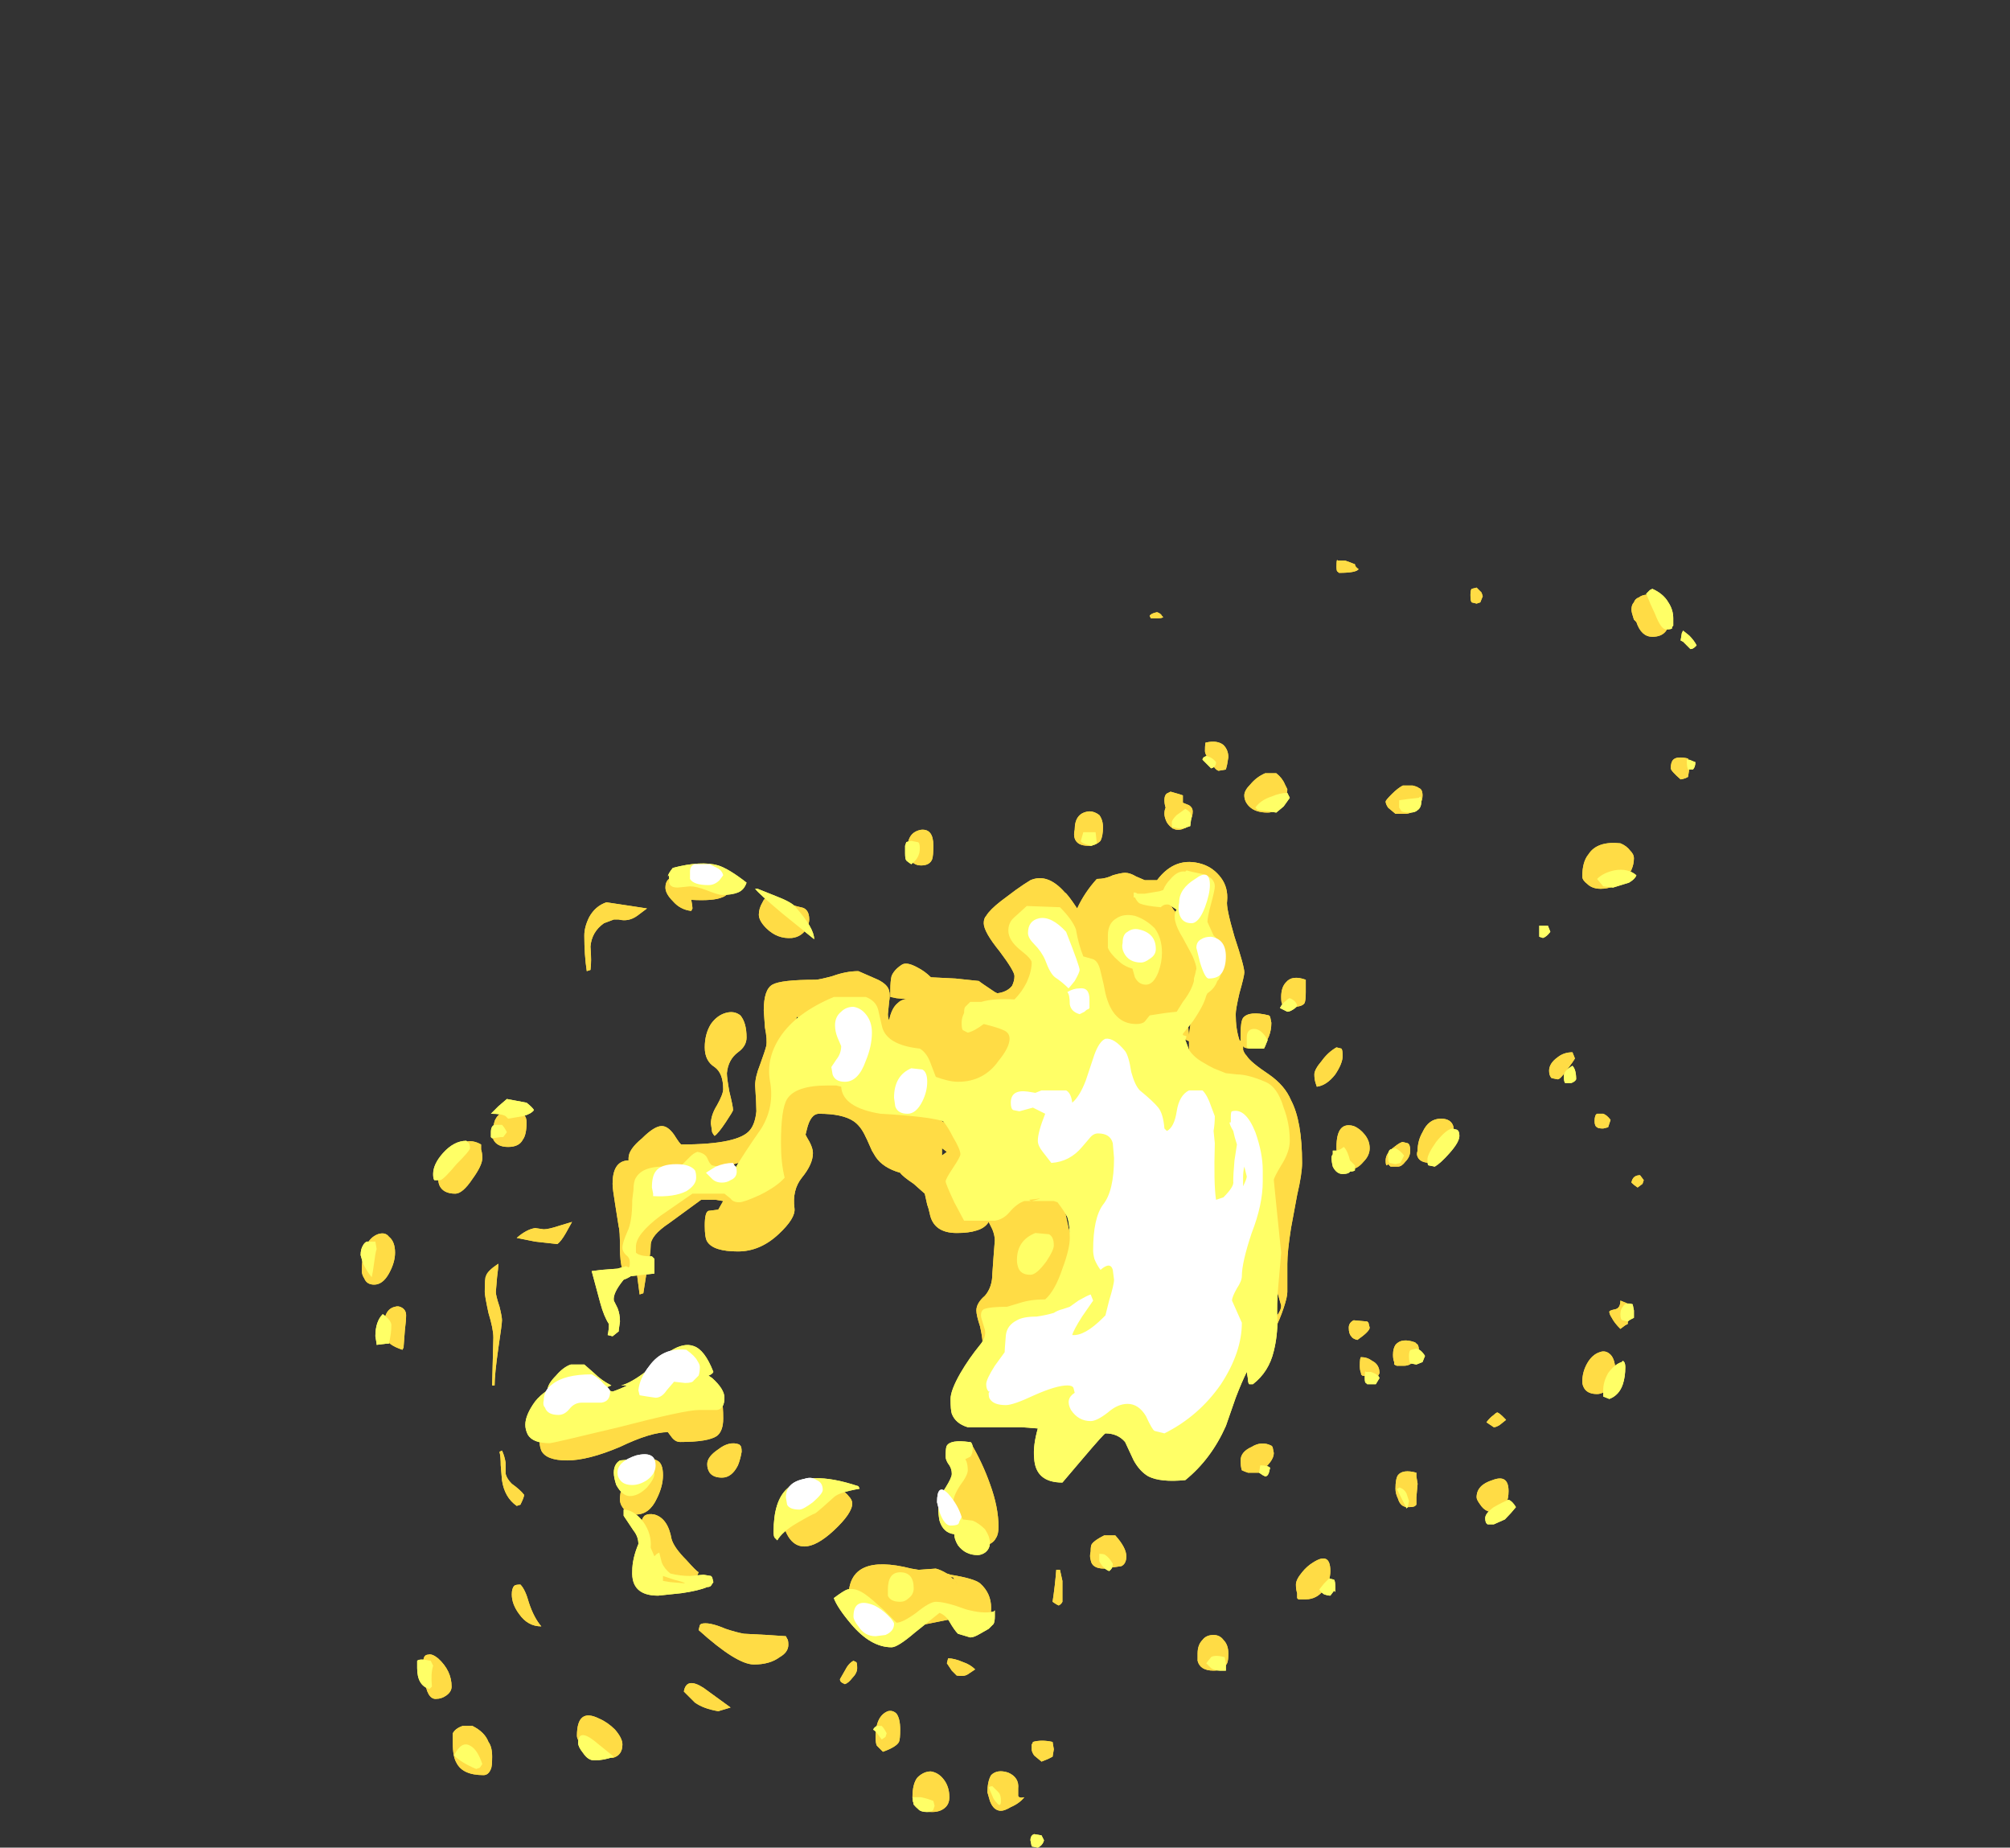 <?xml version="1.0" encoding="UTF-8" standalone="no"?>
<svg xmlns:ffdec="https://www.free-decompiler.com/flash" xmlns:xlink="http://www.w3.org/1999/xlink" ffdec:objectType="frame" height="526.05px" width="572.4px" xmlns="http://www.w3.org/2000/svg">
  <rect width="100%" height="100%" fill="#333333" stroke="none"/>
  <g transform="matrix(1.0, 0.0, 0.0, 1.0, 259.95, 395.85)">
    <use ffdec:characterId="1519" height="52.35" transform="matrix(7.0, 0.0, 0.0, 7.0, -157.25, -236.25)" width="54.35" xlink:href="#shape0"/>
    <use ffdec:characterId="1519" height="52.35" transform="matrix(7.0, 0.0, 0.0, 7.0, -157.25, -236.25)" width="54.35" xlink:href="#shape0"/>
  </g>
  <defs>
    <g id="shape0" transform="matrix(1.0, 0.0, 0.0, 1.0, 29.25, 46.35)">
      <path d="M23.3 -43.25 Q22.85 -43.25 22.65 -43.85 L22.55 -43.95 Q22.45 -44.25 22.45 -44.35 22.45 -44.55 22.55 -44.65 22.6 -44.8 22.75 -44.85 22.95 -45.0 23.25 -44.95 L24.0 -44.05 Q24.0 -43.25 23.3 -43.25 M24.8 -37.85 L24.75 -37.55 24.65 -37.5 Q24.5 -37.45 24.45 -37.45 24.05 -37.8 24.05 -37.9 24.05 -38.15 24.15 -38.25 24.3 -38.4 24.75 -38.3 L24.8 -37.85 M16.35 -45.05 L16.4 -44.9 16.3 -44.65 16.15 -44.6 15.95 -44.65 Q15.9 -44.7 15.9 -44.95 15.9 -45.15 15.95 -45.2 L16.15 -45.25 16.35 -45.05 M3.35 -44.1 L3.4 -44.05 Q3.35 -44.0 3.15 -44.0 L2.9 -44.0 2.85 -44.1 Q2.9 -44.2 3.15 -44.25 3.3 -44.2 3.35 -44.1 M11.35 -46.0 Q11.25 -45.85 10.55 -45.85 L10.5 -45.9 Q10.45 -45.9 10.45 -46.1 10.45 -46.45 10.5 -46.35 L10.8 -46.35 Q10.95 -46.3 11.2 -46.2 11.2 -46.1 11.35 -46.0 M8.0 -37.7 Q8.25 -37.5 8.35 -37.25 L8.45 -37.05 Q8.45 -36.75 8.2 -36.45 8.0 -36.1 7.65 -36.1 7.15 -36.1 6.9 -36.35 6.7 -36.55 6.7 -36.8 6.7 -37.0 6.95 -37.25 7.2 -37.55 7.55 -37.7 L8.0 -37.7 M6.0 -38.05 L5.95 -37.85 5.65 -37.8 Q5.5 -37.85 5.35 -38.15 5.1 -38.45 5.1 -38.6 5.1 -39.0 5.15 -38.95 5.6 -39.05 5.85 -38.85 6.05 -38.65 6.05 -38.35 L6.0 -38.05 M0.95 -35.5 Q0.95 -35.15 0.85 -34.95 0.65 -34.75 0.35 -34.75 -0.1 -34.75 -0.2 -35.05 -0.25 -35.2 -0.2 -35.4 -0.2 -36.1 0.4 -36.15 0.6 -36.15 0.8 -36.0 0.95 -35.8 0.95 -35.5 M4.2 -36.5 L4.45 -36.4 Q4.6 -36.3 4.6 -36.15 4.6 -35.95 4.5 -35.75 4.35 -35.4 4.0 -35.4 3.75 -35.4 3.55 -35.7 3.45 -35.9 3.45 -36.05 3.45 -36.2 3.5 -36.3 3.45 -36.45 3.45 -36.6 3.45 -36.85 3.6 -36.9 L3.7 -36.95 4.05 -36.85 4.2 -36.8 Q4.2 -36.75 4.2 -36.55 L4.2 -36.5 M3.95 -32.0 L4.4 -31.45 4.65 -31.75 4.5 -33.2 Q4.1 -33.2 3.85 -32.85 L3.7 -32.45 Q3.7 -32.25 3.95 -32.0 M5.75 -33.45 Q6.05 -33.05 6.0 -32.5 5.95 -32.25 6.3 -31.05 6.7 -29.85 6.7 -29.6 6.7 -29.45 6.5 -28.75 6.35 -28.1 6.35 -27.9 6.35 -27.3 6.5 -26.85 L6.55 -26.8 Q6.55 -26.9 6.55 -27.1 6.55 -27.6 6.65 -27.75 6.9 -28.05 7.7 -27.85 L7.75 -27.8 7.8 -27.55 Q7.8 -27.25 7.7 -27.0 7.5 -26.5 7.0 -26.5 6.8 -26.5 6.7 -26.55 L6.65 -26.6 6.65 -26.45 Q6.7 -26.3 6.8 -26.2 6.95 -25.95 7.7 -25.45 8.35 -25.0 8.6 -24.4 9.05 -23.55 9.05 -21.85 9.05 -21.4 8.85 -20.55 L8.6 -19.2 Q8.45 -18.25 8.45 -17.75 L8.45 -16.6 Q8.45 -16.4 8.3 -15.95 8.15 -15.5 7.95 -15.1 L8.0 -15.6 Q8.2 -15.85 8.2 -16.05 L7.9 -17.1 7.85 -21.2 6.95 -24.85 6.0 -25.3 Q4.55 -25.35 4.45 -26.5 L4.45 -26.8 Q4.2 -26.9 3.9 -27.15 L2.4 -27.45 Q0.95 -27.45 0.15 -28.55 L-0.2 -28.85 Q-0.35 -29.1 -0.45 -29.45 L-1.1 -31.15 Q-1.15 -31.35 -1.2 -31.85 L-2.3 -31.8 -2.55 -31.6 -1.7 -30.55 -2.8 -25.1 -5.2 -24.6 Q-6.05 -24.6 -6.6 -25.25 L-6.8 -25.3 Q-7.55 -25.3 -7.75 -26.1 L-7.9 -26.75 Q-8.6 -26.85 -8.75 -27.4 -8.85 -27.75 -8.8 -28.45 L-9.6 -28.5 -10.3 -27.65 Q-10.9 -27.35 -11.5 -27.8 -11.6 -27.5 -11.7 -27.1 L-11.5 -25.2 Q-10.2 -26.05 -8.25 -24.7 -7.8 -24.25 -6.85 -24.0 -5.85 -23.75 -5.45 -23.45 L-4.35 -21.95 -0.9 -20.7 -0.6 -19.9 -0.45 -19.2 Q-0.3 -18.7 -0.3 -18.5 L-0.9 -16.6 Q-1.7 -15.4 -2.85 -15.75 L-3.95 -14.55 Q-3.95 -14.75 -4.05 -15.2 -4.2 -15.65 -4.2 -15.85 -4.2 -16.15 -3.85 -16.45 -3.55 -16.8 -3.55 -17.35 L-3.5 -18.05 -3.45 -18.7 Q-3.45 -18.9 -3.55 -19.15 L-3.7 -19.45 Q-3.85 -19.2 -4.2 -19.1 -4.5 -19.0 -5.0 -19.0 -5.95 -19.0 -6.1 -19.8 L-6.15 -20.0 -6.2 -20.15 -6.3 -20.6 Q-6.35 -20.65 -6.75 -21.0 -7.2 -21.3 -7.3 -21.45 -8.0 -21.65 -8.3 -22.1 L-8.45 -22.35 -8.65 -22.8 -8.7 -22.9 Q-8.9 -23.35 -9.2 -23.55 -9.65 -23.85 -10.6 -23.85 -10.95 -23.85 -11.1 -23.2 L-11.15 -23.0 -11.1 -22.9 Q-10.85 -22.5 -10.85 -22.25 -10.85 -21.8 -11.3 -21.25 -11.7 -20.75 -11.6 -20.0 -11.55 -19.6 -12.25 -18.95 -13.0 -18.25 -13.9 -18.25 -14.9 -18.25 -15.15 -18.65 -15.25 -18.8 -15.25 -19.3 -15.25 -19.85 -15.1 -19.9 L-14.7 -19.95 -14.5 -20.3 -14.8 -20.35 -15.4 -20.35 -16.7 -19.4 Q-17.45 -18.9 -17.45 -18.5 -17.45 -18.1 -17.6 -17.5 L-17.75 -16.55 -17.9 -16.5 -18.05 -17.65 -18.6 -17.5 Q-18.7 -17.85 -18.7 -18.4 -18.7 -19.1 -18.75 -19.25 L-18.9 -20.2 Q-19.0 -20.8 -19.0 -21.0 -19.0 -21.9 -18.4 -21.95 L-18.35 -21.95 -18.35 -22.05 Q-18.35 -22.4 -17.8 -22.85 -17.3 -23.35 -17.0 -23.35 -16.75 -23.35 -16.5 -23.0 -16.25 -22.6 -16.2 -22.6 -13.85 -22.6 -13.4 -23.2 -13.2 -23.45 -13.15 -23.95 -13.15 -24.25 -13.2 -25.0 -13.2 -25.35 -13.0 -25.85 -12.8 -26.4 -12.75 -26.6 -12.7 -26.85 -12.8 -27.35 L-12.85 -28.05 Q-12.85 -28.9 -12.5 -29.1 -12.15 -29.3 -10.75 -29.3 -10.6 -29.3 -10.05 -29.45 -9.5 -29.65 -9.0 -29.65 L-8.2 -29.3 Q-7.8 -29.1 -7.75 -28.85 -7.7 -28.7 -7.75 -28.4 L-7.8 -27.9 Q-7.8 -27.75 -7.75 -27.65 -7.65 -28.15 -7.4 -28.35 -7.2 -28.55 -6.9 -28.5 L-7.45 -28.55 -7.7 -28.6 Q-7.7 -28.65 -7.7 -28.9 -7.7 -29.25 -7.65 -29.45 -7.55 -29.7 -7.25 -29.9 -7.05 -30.05 -6.6 -29.8 -6.3 -29.65 -6.05 -29.4 L-5.05 -29.35 -4.1 -29.25 Q-4.05 -29.2 -3.45 -28.8 L-3.35 -28.75 Q-2.95 -28.8 -2.75 -29.05 -2.65 -29.25 -2.65 -29.45 -2.65 -29.65 -3.25 -30.45 -3.9 -31.25 -3.9 -31.6 -3.9 -31.8 -3.8 -31.9 -3.65 -32.15 -3.2 -32.5 L-2.6 -32.95 Q-2.25 -33.2 -2.0 -33.35 -1.3 -33.65 -0.6 -32.85 -0.5 -32.8 -0.1 -32.2 0.2 -32.85 0.7 -33.4 1.05 -33.4 1.35 -33.55 1.7 -33.65 1.85 -33.65 2.05 -33.65 2.3 -33.5 L2.65 -33.35 3.15 -33.35 Q3.9 -34.35 5.0 -34.0 5.45 -33.85 5.75 -33.45 M4.95 -30.6 L5.2 -29.4 5.25 -29.35 5.45 -29.55 5.3 -31.0 5.3 -31.2 4.95 -30.6 M8.4 -29.2 Q8.65 -29.5 9.2 -29.3 L9.2 -28.8 Q9.2 -28.45 9.15 -28.35 9.05 -28.2 8.7 -28.2 L8.25 -28.3 Q8.2 -28.35 8.2 -28.6 8.2 -29.0 8.4 -29.2 M13.55 -37.2 Q13.75 -37.15 13.8 -37.1 13.95 -37.05 13.95 -36.8 13.95 -36.6 13.85 -36.45 13.65 -36.1 13.3 -36.05 L12.85 -36.05 12.55 -36.3 Q12.45 -36.45 12.45 -36.55 12.45 -36.6 12.7 -36.85 12.95 -37.1 13.15 -37.2 L13.55 -37.2 M22.4 -34.55 Q22.55 -34.4 22.55 -34.25 22.55 -33.75 22.15 -33.35 21.7 -33.0 21.2 -33.0 20.85 -33.0 20.65 -33.2 20.45 -33.35 20.45 -33.5 20.45 -34.1 20.7 -34.4 21.05 -34.95 22.0 -34.85 22.25 -34.75 22.4 -34.55 M19.1 -25.6 Q19.1 -25.9 19.45 -26.15 19.7 -26.35 20.05 -26.35 L20.15 -26.1 Q20.1 -26.0 19.8 -25.6 19.55 -25.25 19.45 -25.25 L19.2 -25.3 Q19.1 -25.4 19.1 -25.6 M21.6 -23.6 L21.5 -23.3 21.3 -23.25 Q21.1 -23.25 21.05 -23.3 20.95 -23.35 20.95 -23.55 20.95 -23.8 21.05 -23.85 L21.3 -23.85 Q21.45 -23.8 21.6 -23.6 M12.65 -21.7 L12.55 -21.8 12.5 -21.75 Q12.45 -21.75 12.45 -21.95 12.45 -22.25 12.8 -22.5 13.05 -22.7 13.15 -22.7 L13.35 -22.65 Q13.45 -22.6 13.45 -22.35 13.45 -22.1 13.25 -21.9 13.1 -21.7 12.95 -21.7 L12.65 -21.7 M11.55 -21.9 Q11.3 -21.6 11.05 -21.6 L10.55 -21.9 Q10.45 -22.05 10.45 -22.5 10.45 -23.55 11.15 -23.35 11.4 -23.25 11.6 -23.0 11.8 -22.75 11.8 -22.45 11.8 -22.15 11.55 -21.9 M13.75 -22.1 Q13.7 -22.2 13.75 -22.35 13.75 -22.75 13.95 -23.1 14.2 -23.65 14.7 -23.65 15.1 -23.65 15.2 -23.35 L15.25 -23.05 14.3 -21.85 Q13.85 -21.85 13.75 -22.1 M11.75 -15.35 L11.8 -15.15 Q11.8 -15.0 11.3 -14.65 11.1 -14.7 11.05 -14.8 10.95 -14.9 10.95 -15.15 10.95 -15.35 11.15 -15.45 L11.7 -15.4 11.75 -15.35 M13.7 -14.5 Q13.8 -14.45 13.8 -14.25 L13.6 -13.8 Q13.45 -13.6 13.2 -13.6 L12.9 -13.6 12.8 -13.65 12.8 -13.75 Q12.75 -13.85 12.75 -14.05 12.75 -14.3 12.85 -14.45 13.1 -14.75 13.65 -14.55 L13.7 -14.5 M22.7 -20.85 Q22.55 -20.95 22.45 -21.05 22.5 -21.35 22.8 -21.35 L22.95 -21.15 22.9 -21.0 22.7 -20.85 M22.25 -16.15 Q22.35 -16.1 22.35 -15.9 L22.3 -15.45 22.3 -15.3 22.2 -15.25 22.0 -15.1 Q21.75 -15.35 21.65 -15.55 21.55 -15.7 21.55 -15.8 21.55 -15.85 21.8 -15.9 22.0 -15.95 22.0 -16.25 L22.25 -16.15 M10.65 -26.5 Q10.7 -26.45 10.7 -26.2 10.7 -25.9 10.4 -25.45 10.05 -25.0 9.65 -24.95 L9.6 -25.1 Q9.55 -25.25 9.55 -25.45 9.55 -25.65 9.85 -26.0 10.1 -26.35 10.45 -26.55 L10.65 -26.5 M4.6 -28.05 L4.6 -28.2 Q4.35 -27.75 4.45 -27.05 4.5 -27.5 4.6 -28.05 M11.45 -13.95 Q11.7 -13.95 11.9 -13.8 12.2 -13.65 12.2 -13.3 L12.15 -13.2 11.8 -13.15 11.5 -13.2 11.45 -13.25 11.45 -13.3 Q11.4 -13.4 11.4 -13.6 11.4 -13.95 11.45 -13.95 M7.85 -10.3 L7.9 -10.05 Q7.9 -9.7 7.3 -9.25 L6.85 -9.25 Q6.7 -9.3 6.6 -9.35 6.55 -9.5 6.55 -9.75 6.55 -10.1 7.0 -10.3 7.4 -10.55 7.8 -10.35 L7.85 -10.3 M0.45 -5.7 Q0.4 -5.85 0.45 -6.05 0.45 -6.3 0.5 -6.35 0.6 -6.5 1.0 -6.7 L1.45 -6.7 Q1.9 -6.2 1.9 -5.85 1.9 -5.55 1.7 -5.45 L1.0 -5.35 Q0.5 -5.35 0.45 -5.7 M5.45 -2.65 Q5.7 -2.65 5.85 -2.45 6.05 -2.25 6.05 -1.9 6.05 -1.6 6.0 -1.5 5.85 -1.2 5.45 -1.2 4.9 -1.2 4.8 -1.6 L4.8 -1.9 Q4.8 -2.25 5.0 -2.45 5.15 -2.65 5.45 -2.65 M8.85 -4.35 Q8.8 -4.5 8.8 -4.7 8.8 -4.9 9.05 -5.2 9.25 -5.45 9.5 -5.6 10.2 -6.05 10.2 -5.25 10.2 -4.85 9.95 -4.5 9.65 -4.1 9.2 -4.1 L8.9 -4.1 8.85 -4.15 8.85 -4.35 M21.55 -12.7 Q21.3 -12.45 21.05 -12.45 20.7 -12.45 20.55 -12.65 20.45 -12.8 20.45 -12.95 20.45 -13.35 20.65 -13.7 20.85 -14.05 21.15 -14.15 21.4 -14.25 21.6 -14.05 21.8 -13.85 21.8 -13.3 L21.55 -12.7 M17.0 -11.7 Q17.1 -11.65 17.2 -11.55 L17.35 -11.4 17.1 -11.2 Q16.95 -11.1 16.85 -11.1 16.7 -11.2 16.55 -11.3 16.7 -11.5 16.85 -11.6 16.95 -11.7 17.0 -11.7 M13.7 -9.1 L13.75 -8.8 13.7 -8.25 13.7 -7.95 13.65 -7.9 Q13.6 -7.85 13.35 -7.85 13.05 -7.85 12.95 -8.2 12.85 -8.4 12.85 -8.6 12.85 -9.0 12.95 -9.15 13.15 -9.4 13.7 -9.25 L13.7 -9.1 M16.8 -8.95 Q17.45 -9.2 17.45 -8.5 17.45 -8.2 17.35 -8.0 L16.8 -7.65 Q16.5 -7.65 16.3 -7.95 16.15 -8.15 16.15 -8.25 16.15 -8.75 16.8 -8.95 M-19.25 -32.45 L-18.25 -32.3 -17.6 -32.2 -18.0 -31.9 Q-18.35 -31.65 -18.75 -31.75 L-18.95 -31.75 -19.35 -31.6 Q-19.85 -31.25 -19.9 -30.65 -19.85 -30.05 -19.9 -29.7 L-20.05 -29.65 Q-20.15 -30.3 -20.15 -31.1 -20.15 -31.45 -19.95 -31.85 -19.7 -32.3 -19.25 -32.45 M-12.9 -32.45 Q-12.75 -32.8 -12.35 -32.65 -12.0 -32.4 -11.35 -32.25 -11.0 -32.2 -11.0 -31.75 -11.0 -31.6 -11.1 -31.4 -11.3 -31.05 -11.7 -31.0 -12.3 -30.95 -12.75 -31.4 -13.05 -31.7 -13.05 -31.95 -13.05 -32.2 -12.9 -32.45 M-15.5 -33.55 L-14.5 -33.5 -14.25 -33.05 Q-14.25 -32.75 -14.55 -32.65 -14.9 -32.5 -15.8 -32.55 -15.75 -32.3 -15.75 -32.2 L-15.8 -32.1 Q-16.25 -32.15 -16.55 -32.5 -16.85 -32.8 -16.85 -33.05 -16.85 -33.45 -16.45 -33.5 L-15.5 -33.55 M-7.0 -34.65 Q-7.0 -35.3 -6.45 -35.4 -5.95 -35.45 -5.95 -34.75 -5.95 -34.35 -6.0 -34.2 -6.1 -33.95 -6.45 -33.95 -6.8 -33.95 -6.95 -34.3 L-7.0 -34.65 M-23.85 -22.8 Q-23.9 -22.95 -23.85 -23.15 -23.85 -23.5 -23.75 -23.65 -23.6 -23.95 -23.1 -23.95 L-22.6 -23.8 Q-22.5 -23.7 -22.5 -23.5 -22.5 -23.0 -22.65 -22.8 -22.8 -22.5 -23.25 -22.5 -23.7 -22.5 -23.85 -22.8 M-24.35 -22.4 Q-24.3 -22.25 -24.3 -22.05 -24.3 -21.75 -24.7 -21.2 -25.1 -20.6 -25.4 -20.6 -25.9 -20.6 -26.05 -20.95 -26.1 -21.1 -26.1 -21.25 L-25.6 -22.2 Q-25.05 -23.0 -24.35 -22.6 L-24.35 -22.4 M-29.2 -17.45 Q-29.2 -18.7 -28.55 -18.95 -28.25 -19.05 -28.1 -18.85 -27.85 -18.65 -27.85 -18.2 -27.85 -17.8 -28.1 -17.35 -28.35 -16.9 -28.7 -16.9 -29.0 -16.9 -29.1 -17.15 -29.2 -17.3 -29.2 -17.45 M-27.55 -15.95 Q-27.4 -15.85 -27.4 -15.65 -27.4 -15.45 -27.45 -15.05 L-27.5 -14.4 -27.5 -14.35 -27.55 -14.25 Q-28.15 -14.45 -28.25 -14.75 L-28.3 -15.2 Q-28.3 -15.9 -27.85 -16.0 -27.7 -16.05 -27.55 -15.95 M-24.15 -17.25 Q-24.1 -17.45 -23.65 -17.75 -23.65 -17.55 -23.7 -17.2 L-23.75 -16.6 Q-23.75 -16.45 -23.6 -16.0 -23.5 -15.6 -23.5 -15.45 -23.5 -15.3 -23.65 -14.3 -23.8 -13.25 -23.8 -12.8 L-23.9 -12.8 -23.85 -14.75 Q-23.85 -15.1 -24.05 -15.75 -24.2 -16.45 -24.2 -16.6 -24.2 -17.2 -24.15 -17.25 M-23.35 -9.65 L-23.35 -9.2 Q-23.3 -9.0 -23.1 -8.8 -22.75 -8.55 -22.6 -8.35 -22.6 -8.25 -22.75 -7.95 L-22.9 -7.9 Q-23.4 -8.25 -23.5 -8.95 L-23.55 -9.55 Q-23.55 -9.9 -23.6 -10.1 L-23.5 -10.15 Q-23.4 -9.95 -23.35 -9.65 M-25.75 -0.2 Q-25.95 -0.05 -26.2 -0.05 -26.55 -0.05 -26.65 -0.85 L-26.7 -1.55 Q-26.7 -1.85 -26.5 -1.85 -26.35 -1.9 -26.1 -1.7 -25.55 -1.2 -25.55 -0.55 -25.55 -0.35 -25.75 -0.2 M-5.4 -22.3 L-5.6 -22.45 -5.6 -22.15 -5.4 -22.3 M-13.8 -27.85 Q-13.55 -27.55 -13.55 -26.95 -13.55 -26.6 -13.9 -26.35 -14.3 -26.05 -14.35 -25.5 -14.35 -25.3 -14.25 -24.75 -14.1 -24.15 -14.1 -24.0 -14.1 -23.95 -14.4 -23.5 -14.7 -23.05 -14.85 -22.95 -14.9 -23.0 -14.95 -23.1 L-15.0 -23.45 Q-15.0 -23.8 -14.75 -24.2 -14.5 -24.65 -14.5 -24.85 -14.5 -25.5 -14.85 -25.75 -15.25 -26.0 -15.25 -26.55 -15.25 -27.1 -15.0 -27.5 -14.75 -27.85 -14.4 -27.95 -14.05 -28.05 -13.8 -27.85 M-13.1 -21.5 L-12.35 -22.95 Q-12.65 -22.15 -14.25 -21.75 L-17.7 -21.2 -17.25 -20.25 Q-16.25 -21.2 -15.95 -21.35 -15.25 -21.75 -14.4 -21.5 -13.55 -21.3 -13.1 -21.5 M-20.65 -19.45 L-20.9 -19.0 Q-21.1 -18.65 -21.25 -18.55 L-22.15 -18.65 -22.9 -18.8 Q-22.5 -19.15 -22.15 -19.2 L-21.8 -19.15 Q-21.6 -19.15 -21.15 -19.3 L-20.65 -19.45 M-14.5 -11.45 Q-14.5 -10.95 -14.75 -10.75 -15.1 -10.5 -16.25 -10.5 -16.45 -10.5 -16.6 -10.7 L-16.75 -10.9 Q-17.45 -10.9 -18.7 -10.3 -20.0 -9.75 -20.85 -9.75 -21.7 -9.75 -21.9 -10.15 -22.0 -10.4 -21.95 -10.65 L-14.55 -12.15 Q-14.5 -11.95 -14.5 -11.45 M-14.7 -10.2 Q-14.25 -10.55 -13.85 -10.4 L-13.8 -10.35 Q-13.75 -10.3 -13.75 -10.1 -13.8 -9.8 -13.9 -9.55 -14.15 -9.05 -14.55 -9.05 -14.9 -9.05 -15.05 -9.25 -15.15 -9.4 -15.15 -9.6 -15.15 -9.9 -14.7 -10.2 M-16.95 -9.15 Q-16.95 -8.7 -17.2 -8.2 -17.5 -7.55 -18.05 -7.55 -18.4 -7.55 -18.6 -7.85 -18.7 -8.0 -18.7 -8.15 -18.7 -8.65 -18.4 -9.1 L-17.8 -9.7 Q-17.45 -9.9 -17.2 -9.75 -16.95 -9.65 -16.95 -9.15 M-17.85 -7.05 Q-17.85 -7.35 -17.7 -7.5 -17.55 -7.6 -17.3 -7.55 -16.75 -7.4 -16.6 -6.55 -16.5 -6.2 -16.0 -5.7 -15.6 -5.25 -15.5 -5.2 -15.75 -4.55 -16.1 -4.55 -17.3 -4.55 -17.7 -5.85 L-17.85 -7.05 M-22.4 -3.95 Q-22.2 -3.35 -21.9 -3.0 -22.45 -3.0 -22.8 -3.5 -23.1 -3.9 -23.1 -4.3 -23.1 -4.55 -23.0 -4.65 -22.95 -4.7 -22.75 -4.7 -22.55 -4.5 -22.4 -3.95 M-12.0 -7.05 Q-12.0 -7.5 -11.45 -8.1 -10.8 -8.8 -9.85 -8.6 -9.55 -8.5 -9.4 -8.3 -9.25 -8.15 -9.25 -8.0 -9.25 -7.6 -10.0 -6.9 -10.7 -6.25 -11.2 -6.25 -11.6 -6.25 -11.85 -6.65 -12.0 -6.9 -12.0 -7.05 M-15.3 -0.5 L-14.2 0.3 -14.7 0.45 Q-15.3 0.35 -15.65 0.1 L-16.1 -0.35 Q-16.0 -0.95 -15.3 -0.5 M-15.45 -3.05 L-15.4 -3.1 Q-15.1 -3.2 -14.4 -2.9 -13.95 -2.75 -13.65 -2.7 L-12.7 -2.65 -11.95 -2.6 -11.9 -2.5 Q-11.85 -2.45 -11.85 -2.25 -11.85 -1.95 -12.2 -1.75 -12.6 -1.45 -13.25 -1.45 -13.95 -1.45 -15.5 -2.85 L-15.45 -3.05 M-3.65 -8.8 Q-3.3 -7.85 -3.3 -7.05 -3.3 -6.75 -3.4 -6.6 -3.55 -6.3 -3.95 -6.3 L-4.95 -7.1 Q-5.5 -7.85 -5.5 -8.0 L-5.35 -8.25 Q-5.15 -8.5 -5.1 -8.6 L-4.8 -9.95 Q-4.65 -10.35 -4.45 -10.5 -3.95 -9.65 -3.65 -8.8 M-6.55 -5.3 L-5.85 -5.35 Q-5.65 -5.3 -5.4 -5.15 L-5.25 -5.1 Q-4.3 -4.95 -4.05 -4.75 -3.6 -4.35 -3.6 -3.75 -3.6 -3.45 -3.7 -3.25 L-4.7 -3.4 -6.2 -3.1 Q-7.35 -2.85 -7.85 -2.85 -9.0 -2.85 -9.3 -3.5 L-9.4 -4.2 Q-9.4 -6.0 -6.85 -5.35 L-6.55 -5.3 M-9.2 -1.6 L-9.1 -1.55 Q-9.05 -1.55 -9.05 -1.3 -9.05 -1.1 -9.25 -0.9 -9.4 -0.7 -9.55 -0.65 L-9.65 -0.7 Q-9.75 -0.75 -9.75 -0.85 L-9.55 -1.2 Q-9.4 -1.5 -9.2 -1.6 M-0.8 -5.3 L-0.7 -4.85 Q-0.7 -4.6 -0.7 -4.4 L-0.7 -4.0 Q-0.75 -3.9 -0.85 -3.85 L-0.95 -3.9 -1.1 -4.0 Q-1.0 -4.65 -0.95 -5.3 L-0.8 -5.3 M-4.95 -4.7 Q-5.0 -4.75 -5.1 -4.9 L-5.15 -5.0 -5.25 -5.0 -5.1 -4.9 -4.95 -4.7 M-4.75 -1.55 Q-4.45 -1.45 -4.25 -1.25 L-4.55 -1.05 Q-4.7 -0.95 -5.0 -1.0 L-5.2 -1.2 -5.4 -1.5 -5.35 -1.7 Q-5.1 -1.7 -4.75 -1.55 M-1.95 1.8 Q-1.9 1.75 -1.9 1.7 -1.55 1.6 -1.1 1.7 L-1.05 2.0 -1.1 2.3 -1.3 2.4 -1.55 2.5 -1.85 2.25 Q-1.95 2.1 -1.95 2.0 L-1.95 1.8 M-5.45 4.35 Q-5.65 4.55 -6.0 4.55 -6.5 4.55 -6.7 4.3 -6.8 4.15 -6.8 3.95 -6.8 3.4 -6.6 3.15 -6.35 2.9 -6.05 2.9 -5.75 2.95 -5.55 3.2 -5.3 3.5 -5.3 3.95 -5.3 4.2 -5.45 4.35 M-3.65 4.1 L-3.75 3.75 Q-3.75 3.3 -3.6 3.05 -3.35 2.8 -2.9 2.95 -2.45 3.15 -2.5 3.6 L-2.5 3.9 Q-2.45 4.0 -2.25 3.95 -2.45 4.2 -2.8 4.35 -3.05 4.5 -3.2 4.5 -3.5 4.5 -3.65 4.1 M-7.3 1.2 Q-7.3 1.6 -7.35 1.7 -7.45 1.9 -8.0 2.1 L-8.25 1.85 Q-8.3 1.75 -8.3 1.5 -8.3 0.65 -7.8 0.45 -7.6 0.4 -7.45 0.55 -7.3 0.75 -7.3 1.2 M-19.0 2.35 L-19.55 2.35 -20.15 1.9 Q-20.45 1.65 -20.45 1.45 -20.45 0.3 -19.55 0.75 -19.2 0.9 -18.9 1.2 -18.6 1.55 -18.6 1.8 -18.6 2.25 -19.0 2.35 M-24.7 1.05 Q-24.2 1.3 -24.05 1.7 -23.9 1.9 -23.9 2.3 -23.9 2.7 -23.95 2.8 -24.05 3.05 -24.25 3.05 -25.1 3.05 -25.35 2.55 -25.5 2.3 -25.5 1.75 L-25.5 1.35 Q-25.4 1.15 -25.1 1.05 L-24.7 1.05" fill="#ffdc45" fill-rule="evenodd" stroke="none"/>
      <path d="M23.95 -44.65 Q24.15 -44.35 24.15 -44.0 L24.15 -43.7 24.1 -43.65 24.1 -43.6 Q24.1 -43.55 23.85 -43.55 23.65 -43.55 23.4 -44.2 23.25 -44.5 23.05 -45.0 L23.2 -45.15 23.3 -45.2 Q23.75 -45.0 23.95 -44.65 M24.45 -43.1 L24.5 -43.4 24.55 -43.5 24.8 -43.3 Q25.0 -43.1 25.1 -42.9 L25.05 -42.85 Q24.95 -42.75 24.85 -42.75 L24.55 -43.05 24.45 -43.1 M24.95 -37.85 L24.75 -37.85 Q24.7 -37.95 24.7 -38.25 L24.8 -38.25 25.05 -38.15 Q25.05 -37.95 24.95 -37.85 M8.55 -36.7 L8.3 -36.35 8.0 -36.1 7.7 -36.15 7.25 -36.2 7.15 -36.3 Q7.35 -36.6 7.8 -36.75 8.15 -36.9 8.45 -36.9 L8.55 -36.7 M5.55 -38.15 Q5.55 -37.95 5.35 -37.9 L5.0 -38.25 Q5.0 -38.3 5.05 -38.35 L5.15 -38.4 Q5.4 -38.35 5.55 -38.15 M3.8 -35.5 L3.8 -35.45 Q3.75 -35.45 3.75 -35.7 3.75 -35.8 3.95 -36.0 L4.3 -36.25 Q4.4 -36.2 4.5 -36.1 L4.55 -35.95 4.5 -35.55 4.35 -35.5 Q4.3 -35.45 4.05 -35.45 L3.8 -35.5 M5.0 -33.6 Q5.5 -33.45 5.5 -33.1 5.5 -32.95 5.35 -32.4 5.2 -31.85 5.2 -31.65 L5.45 -31.1 Q5.8 -30.8 5.8 -30.2 5.8 -29.6 5.7 -29.4 L5.65 -29.3 5.6 -29.25 Q5.5 -28.95 5.2 -28.75 L5.15 -28.65 Q5.05 -28.25 4.6 -27.6 4.4 -27.35 4.2 -27.1 L4.2 -27.05 4.35 -27.0 4.3 -26.85 4.45 -26.45 Q4.65 -26.15 5.0 -25.95 5.25 -25.8 5.45 -25.7 L5.95 -25.5 6.4 -25.45 Q6.85 -25.45 7.55 -25.15 8.05 -24.95 8.3 -24.1 8.55 -23.45 8.55 -22.75 8.55 -22.3 8.2 -21.75 7.9 -21.25 7.9 -21.15 L8.05 -19.65 8.2 -18.2 8.1 -17.05 Q8.0 -16.0 8.05 -15.5 8.05 -14.8 7.9 -14.2 7.7 -13.35 7.05 -12.85 L6.9 -12.85 Q6.85 -12.9 6.85 -13.05 L6.8 -13.35 Q6.6 -12.95 6.35 -12.3 L5.95 -11.15 Q5.35 -9.8 4.3 -8.95 3.3 -8.85 2.8 -9.1 2.45 -9.3 2.2 -9.75 L1.85 -10.5 Q1.55 -10.85 1.05 -10.85 1.0 -10.85 0.15 -9.85 L-0.7 -8.85 Q-1.8 -8.85 -1.85 -9.85 -1.9 -10.35 -1.7 -11.05 L-2.35 -11.1 Q-3.5 -11.1 -4.55 -11.1 -5.05 -11.25 -5.2 -11.65 -5.25 -11.8 -5.25 -12.25 -5.25 -12.6 -4.85 -13.3 -4.5 -13.9 -4.05 -14.45 -3.8 -14.75 -3.85 -15.05 L-4.0 -15.55 Q-4.05 -15.8 -3.9 -15.9 -3.65 -16.0 -2.95 -16.0 L-2.45 -16.15 Q-2.0 -16.3 -1.4 -16.3 -1.0 -16.65 -0.7 -17.55 -0.4 -18.35 -0.4 -18.8 -0.4 -19.35 -0.5 -19.65 -0.6 -19.85 -0.9 -20.25 L-1.05 -20.3 -1.95 -20.3 -1.6 -20.4 -1.65 -20.4 -2.05 -20.35 Q-2.0 -20.3 -1.95 -20.3 L-2.25 -20.3 Q-2.55 -20.2 -2.85 -19.85 -3.1 -19.55 -3.45 -19.5 L-4.7 -19.5 Q-4.75 -19.6 -5.1 -20.25 -5.45 -21.0 -5.45 -21.1 -5.45 -21.2 -5.15 -21.65 -4.85 -22.1 -4.85 -22.2 -4.85 -22.4 -5.15 -22.9 -5.35 -23.3 -5.55 -23.55 -6.25 -23.75 -8.1 -23.85 -9.65 -24.1 -9.7 -24.95 L-9.9 -25.0 -10.25 -25.0 Q-11.55 -25.0 -11.9 -24.45 -12.15 -24.05 -12.15 -22.65 -12.15 -21.85 -12.0 -21.25 -12.3 -20.9 -13.0 -20.55 -13.65 -20.25 -13.85 -20.25 -14.1 -20.25 -14.2 -20.4 L-14.45 -20.6 -15.75 -20.6 -17.05 -19.7 Q-18.05 -18.95 -18.05 -18.45 -18.05 -18.25 -18.05 -18.2 -17.9 -18.05 -17.4 -18.05 L-17.3 -17.95 -17.3 -17.35 -18.2 -17.25 -18.25 -17.25 Q-18.4 -17.15 -18.55 -17.1 -19.0 -16.55 -18.95 -16.25 L-18.8 -15.95 Q-18.7 -15.7 -18.7 -15.4 L-18.75 -15.05 -18.75 -15.0 -19.0 -14.8 -19.2 -14.85 Q-19.15 -15.05 -19.15 -15.3 -19.35 -15.6 -19.5 -16.15 L-19.85 -17.45 -19.45 -17.5 -18.8 -17.55 -18.45 -17.65 -18.35 -17.6 Q-18.3 -17.6 -18.3 -17.8 -18.3 -18.0 -18.45 -18.1 -18.6 -18.25 -18.6 -18.4 -18.6 -18.6 -18.4 -19.05 -18.2 -19.45 -18.2 -20.35 L-18.15 -20.75 Q-18.15 -21.1 -18.05 -21.25 -17.7 -21.85 -16.3 -21.65 L-15.85 -22.1 Q-15.7 -22.25 -15.55 -22.3 -15.25 -22.25 -15.15 -22.05 -15.05 -21.8 -14.95 -21.75 -14.65 -21.7 -14.55 -21.6 L-14.0 -21.65 Q-13.65 -22.25 -12.95 -23.25 -12.4 -24.15 -12.6 -25.2 -12.75 -26.1 -12.2 -26.95 -11.55 -27.95 -10.0 -28.6 L-8.7 -28.6 Q-8.3 -28.45 -8.2 -28.1 L-8.05 -27.45 Q-7.9 -26.65 -6.5 -26.5 -6.25 -26.35 -6.1 -26.0 L-5.85 -25.35 Q-5.3 -25.15 -4.95 -25.15 -3.9 -25.15 -3.3 -26.0 -2.85 -26.55 -2.85 -26.9 -2.85 -27.15 -3.1 -27.25 -3.3 -27.35 -3.9 -27.5 -4.3 -27.2 -4.55 -27.15 L-4.75 -27.25 Q-4.8 -27.3 -4.8 -27.55 -4.8 -27.75 -4.7 -27.95 -4.7 -28.15 -4.65 -28.2 L-4.45 -28.4 -4.0 -28.4 Q-3.5 -28.55 -2.65 -28.5 -2.35 -28.8 -2.15 -29.2 -1.95 -29.65 -1.95 -30.0 -1.95 -30.15 -2.4 -30.5 -2.9 -30.9 -2.9 -31.3 -2.9 -31.6 -2.7 -31.8 L-2.15 -32.3 -0.8 -32.25 Q-0.3 -31.75 -0.15 -31.35 -0.05 -30.75 0.15 -30.25 L0.5 -30.15 Q0.75 -30.1 0.85 -29.65 1.0 -29.05 1.05 -28.75 1.35 -27.5 2.3 -27.5 2.55 -27.5 2.65 -27.6 L2.85 -27.85 3.5 -27.95 3.95 -28.0 4.2 -28.4 Q4.55 -28.85 4.65 -29.25 L4.65 -29.35 Q4.7 -29.5 4.75 -29.75 4.75 -29.9 4.6 -30.25 L4.55 -30.35 4.2 -31.0 Q3.7 -31.8 3.95 -32.15 L3.65 -32.35 Q3.45 -32.4 3.3 -32.25 2.7 -32.3 2.45 -32.4 2.35 -32.45 2.25 -32.65 L2.2 -32.65 2.2 -32.85 Q2.3 -32.85 2.35 -32.8 L2.65 -32.8 3.25 -32.9 3.4 -32.95 Q3.5 -33.2 3.7 -33.4 4.0 -33.75 4.3 -33.7 L4.35 -33.75 Q4.5 -33.7 5.0 -33.6 M0.7 -34.85 L0.6 -34.8 Q0.5 -34.75 0.45 -34.75 0.25 -34.8 0.15 -34.85 0.05 -34.9 0.05 -34.95 L0.15 -35.3 0.65 -35.3 0.7 -34.85 M1.15 -31.1 Q1.15 -31.6 1.5 -31.8 1.8 -32.0 2.25 -31.9 2.7 -31.75 3.05 -31.4 3.35 -31.0 3.35 -30.4 3.35 -30.0 3.2 -29.6 3.0 -29.1 2.7 -29.1 2.4 -29.1 2.25 -29.4 L2.15 -29.75 2.0 -29.8 Q1.75 -29.9 1.6 -30.05 1.25 -30.35 1.15 -30.6 L1.15 -31.1 M8.55 -28.55 Q8.8 -28.45 8.85 -28.25 8.85 -28.2 8.7 -28.1 8.55 -28.0 8.45 -28.0 L8.15 -28.15 Q8.25 -28.35 8.4 -28.45 8.5 -28.55 8.55 -28.55 M13.0 -36.6 L13.35 -36.65 13.8 -36.7 13.85 -36.75 Q13.9 -36.75 13.9 -36.55 13.9 -36.3 13.75 -36.2 13.65 -36.1 13.45 -36.1 13.2 -36.1 13.1 -36.15 L13.0 -36.3 13.0 -36.6 M21.7 -33.05 L21.3 -33.1 21.05 -33.4 Q21.3 -33.65 21.75 -33.75 22.3 -33.85 22.65 -33.55 22.6 -33.4 22.35 -33.25 L21.7 -33.05 M19.15 -31.25 Q19.0 -31.05 18.85 -31.0 L18.7 -31.05 18.7 -31.5 19.05 -31.5 19.15 -31.25 M20.2 -25.25 Q20.15 -25.15 20.0 -25.1 L19.75 -25.1 Q19.7 -25.15 19.7 -25.4 19.7 -25.6 20.05 -25.8 20.2 -25.65 20.2 -25.25 M12.85 -22.45 Q13.05 -22.35 13.2 -22.15 L13.05 -21.85 12.85 -21.8 12.6 -21.85 Q12.55 -21.9 12.55 -22.15 12.55 -22.35 12.65 -22.4 L12.85 -22.45 M14.2 -21.75 Q14.15 -21.75 14.15 -22.0 14.15 -22.2 14.5 -22.7 14.9 -23.2 15.15 -23.25 L15.35 -23.2 Q15.45 -23.15 15.45 -22.95 15.45 -22.7 15.05 -22.25 14.7 -21.85 14.45 -21.7 L14.2 -21.75 M13.7 -14.3 Q13.9 -14.25 14.05 -14.0 L13.95 -13.75 13.7 -13.65 13.45 -13.7 Q13.4 -13.75 13.4 -14.0 13.4 -14.25 13.5 -14.25 L13.7 -14.3 M22.55 -15.85 L22.55 -15.55 22.45 -15.5 Q22.35 -15.45 22.3 -15.4 L22.1 -15.45 Q22.0 -15.45 22.0 -15.7 22.0 -15.9 22.1 -16.0 22.2 -16.2 22.5 -16.1 L22.55 -15.85 M7.5 -26.5 L6.9 -26.5 6.8 -26.55 6.8 -26.6 Q6.8 -26.7 6.8 -26.95 6.8 -27.3 7.1 -27.3 7.4 -27.3 7.65 -26.85 L7.55 -26.6 7.5 -26.5 M10.6 -22.4 L10.75 -22.5 Q10.9 -22.35 11.0 -21.95 L11.2 -21.75 11.2 -21.55 Q11.15 -21.5 11.0 -21.5 10.95 -21.4 10.7 -21.4 10.45 -21.4 10.3 -21.7 10.25 -21.9 10.25 -22.05 10.25 -22.15 10.3 -22.2 L10.3 -22.35 10.45 -22.35 10.6 -22.4 M7.75 -9.45 L7.7 -9.25 Q7.65 -9.1 7.55 -9.1 L7.45 -9.15 7.3 -9.25 7.35 -9.55 Q7.65 -9.55 7.75 -9.45 M1.2 -5.25 Q0.95 -5.35 0.8 -5.65 L0.8 -5.95 Q1.0 -5.95 1.05 -5.9 1.2 -5.8 1.35 -5.55 1.35 -5.35 1.2 -5.25 M5.35 -1.3 L5.15 -1.5 5.35 -1.75 Q5.5 -1.85 5.9 -1.75 L5.95 -1.5 5.95 -1.2 5.7 -1.2 Q5.5 -1.2 5.35 -1.3 M9.75 -4.5 L9.95 -4.75 10.15 -4.95 10.35 -4.9 Q10.4 -4.85 10.4 -4.6 L10.4 -4.4 10.35 -4.45 10.2 -4.25 Q10.1 -4.25 9.95 -4.3 9.8 -4.4 9.75 -4.5 M21.55 -12.25 L21.3 -12.35 21.3 -12.6 Q21.3 -12.95 21.5 -13.3 21.75 -13.65 22.05 -13.75 L22.1 -13.8 Q22.2 -13.75 22.2 -13.55 22.2 -13.15 22.1 -12.85 21.95 -12.4 21.55 -12.25 M17.75 -7.85 Q17.55 -7.6 17.3 -7.35 L16.85 -7.15 16.6 -7.15 Q16.5 -7.2 16.5 -7.4 16.5 -7.6 16.85 -7.85 17.2 -8.05 17.45 -8.15 17.6 -8.1 17.75 -7.85 M12.2 -13.1 L12.05 -12.85 11.7 -12.85 11.65 -12.9 Q11.6 -12.9 11.6 -13.1 11.6 -13.45 11.65 -13.35 L11.85 -13.35 Q12.15 -13.25 12.2 -13.1 M13.3 -8.4 L13.4 -8.1 13.35 -7.85 13.3 -7.8 12.9 -8.6 12.95 -8.6 13.0 -8.65 Q13.2 -8.6 13.3 -8.4 M-13.2 -33.0 L-13.1 -33.0 -12.35 -32.7 Q-11.7 -32.45 -11.55 -32.25 -10.8 -31.4 -10.8 -30.95 -11.05 -31.15 -12.1 -32.0 -13.05 -32.8 -13.2 -33.0 M-13.9 -32.85 Q-14.15 -32.75 -14.55 -32.75 -14.7 -32.75 -15.2 -32.95 -15.6 -33.1 -15.85 -33.1 L-16.35 -33.05 Q-16.7 -33.05 -16.7 -33.3 -16.7 -33.65 -16.75 -33.5 -16.75 -33.6 -16.55 -33.85 -15.4 -34.15 -14.7 -33.95 -14.25 -33.8 -13.55 -33.25 -13.65 -32.95 -13.9 -32.85 M-6.85 -34.95 L-6.6 -34.9 Q-6.5 -34.9 -6.5 -34.65 -6.5 -34.25 -6.85 -34.0 -7.0 -34.1 -7.05 -34.15 -7.1 -34.2 -7.1 -34.45 L-7.1 -34.75 -7.05 -34.9 -6.85 -34.95 M-23.3 -23.1 L-23.45 -22.9 -23.55 -22.9 -23.9 -22.85 -23.95 -22.9 -23.95 -23.1 Q-23.95 -23.35 -23.8 -23.4 L-23.5 -23.4 Q-23.4 -23.3 -23.3 -23.1 M-23.35 -23.75 Q-23.5 -23.85 -23.95 -23.85 L-23.65 -24.15 -23.3 -24.45 -22.5 -24.3 Q-22.25 -24.1 -22.2 -24.0 -22.3 -23.85 -22.65 -23.75 L-23.25 -23.65 -23.35 -23.75 M-24.9 -22.7 Q-24.8 -22.65 -24.8 -22.45 -24.8 -22.35 -25.35 -21.8 -25.85 -21.2 -26.0 -21.15 L-26.25 -21.15 Q-26.3 -21.2 -26.3 -21.4 -26.3 -21.8 -25.9 -22.25 -25.45 -22.75 -24.95 -22.75 L-24.9 -22.7 M-29.25 -18.1 Q-29.25 -18.35 -29.15 -18.5 -29.1 -18.6 -29.0 -18.65 L-28.65 -18.65 -28.6 -18.35 Q-28.65 -18.2 -28.7 -17.8 -28.75 -17.4 -28.8 -17.2 -29.0 -17.45 -29.15 -17.75 L-29.25 -18.1 M-28.0 -15.25 Q-28.0 -14.9 -28.1 -14.5 L-28.2 -14.5 -28.6 -14.45 -28.6 -14.5 -28.65 -14.8 Q-28.65 -15.4 -28.35 -15.7 -28.0 -15.45 -28.0 -15.25 M-26.3 -1.4 Q-26.4 -1.1 -26.35 -0.55 L-26.45 -0.45 Q-26.95 -0.6 -26.95 -1.3 -26.95 -1.55 -26.95 -1.6 -26.85 -1.7 -26.4 -1.6 L-26.3 -1.4 M-1.8 -19.0 L-1.25 -18.95 Q-1.05 -18.85 -1.05 -18.5 -1.05 -18.3 -1.35 -17.85 -1.75 -17.3 -2.0 -17.3 -2.4 -17.3 -2.5 -17.6 -2.55 -17.75 -2.55 -17.9 -2.55 -18.7 -1.8 -19.0 M-15.7 -14.4 Q-15.25 -14.25 -14.9 -13.35 -14.95 -13.25 -15.1 -13.2 L-14.95 -13.1 Q-14.45 -12.65 -14.45 -12.3 -14.45 -11.85 -14.75 -11.8 L-15.5 -11.8 Q-16.05 -11.8 -18.75 -11.1 -21.45 -10.45 -21.55 -10.45 -22.25 -10.45 -22.45 -10.8 -22.55 -11.0 -22.55 -11.2 -22.55 -11.6 -22.15 -12.15 -21.95 -12.4 -21.65 -12.6 -21.65 -12.85 -21.3 -13.2 -21.0 -13.55 -20.7 -13.65 L-20.15 -13.65 -19.75 -13.3 Q-19.45 -13.0 -19.05 -12.8 L-19.3 -12.7 -19.35 -12.65 -19.0 -12.55 Q-18.7 -12.65 -18.4 -12.8 L-18.65 -12.8 Q-18.25 -12.9 -17.6 -13.4 L-16.65 -14.2 Q-16.1 -14.55 -15.7 -14.4 M-18.55 -7.75 Q-18.15 -7.75 -17.75 -7.25 -17.4 -6.75 -17.45 -6.2 L-17.3 -5.85 -17.2 -5.95 -17.1 -6.0 -17.0 -5.6 Q-16.9 -5.35 -16.65 -5.15 -16.25 -5.05 -15.85 -5.05 L-15.3 -5.1 -15.0 -5.05 -14.95 -5.0 -14.9 -4.8 -15.0 -4.65 Q-15.05 -4.6 -15.15 -4.6 -15.5 -4.45 -16.2 -4.35 L-17.15 -4.25 Q-18.25 -4.25 -18.2 -5.25 -18.2 -5.75 -17.95 -6.35 -17.95 -6.65 -18.15 -6.9 L-18.55 -7.5 -18.55 -7.75 M-17.4 -9.5 Q-17.3 -9.4 -17.3 -9.2 -17.3 -9.0 -17.6 -8.65 -17.95 -8.3 -18.3 -8.3 -18.6 -8.3 -18.85 -8.75 -18.95 -9.05 -18.95 -9.25 -18.95 -9.6 -18.7 -9.75 L-18.15 -9.8 -17.4 -9.5 M-12.45 -6.85 Q-12.45 -8.1 -11.9 -8.6 -11.1 -9.4 -9.0 -8.7 L-8.95 -8.6 Q-9.8 -8.45 -10.0 -8.25 -10.55 -7.75 -10.75 -7.6 -10.9 -7.55 -11.5 -7.2 -12.1 -6.85 -12.3 -6.5 L-12.4 -6.6 Q-12.45 -6.65 -12.45 -6.85 M-16.05 -4.75 Q-16.1 -4.8 -16.5 -4.9 L-16.95 -5.05 -16.95 -4.85 -16.65 -4.8 -16.05 -4.75 M-4.65 -9.8 L-4.6 -9.7 Q-4.55 -9.55 -4.55 -9.35 -4.55 -9.15 -4.85 -8.75 -5.15 -8.3 -5.15 -8.0 L-4.9 -7.6 -4.75 -7.35 -4.35 -7.3 Q-4.1 -7.2 -3.85 -6.95 -3.65 -6.65 -3.65 -6.4 -3.65 -6.15 -3.85 -6.0 -4.0 -5.9 -4.15 -5.9 -4.65 -5.9 -4.95 -6.3 -5.1 -6.55 -5.1 -6.75 -5.55 -6.8 -5.7 -7.3 -5.75 -7.55 -5.75 -7.85 -5.75 -8.2 -5.45 -8.65 -5.2 -9.05 -5.2 -9.2 -5.2 -9.4 -5.3 -9.55 -5.45 -9.75 -5.45 -9.9 -5.45 -10.3 -5.4 -10.35 -5.25 -10.6 -4.5 -10.5 L-4.45 -10.5 Q-4.35 -10.45 -4.35 -10.25 -4.35 -10.0 -4.45 -9.9 L-4.65 -9.8 M-7.3 -5.2 Q-6.75 -5.2 -6.75 -4.55 -6.75 -4.3 -6.95 -4.15 -7.1 -4.0 -7.3 -4.0 -7.7 -4.0 -7.8 -4.25 L-7.8 -4.5 Q-7.8 -5.2 -7.3 -5.2 M-5.85 -4.0 Q-5.45 -4.0 -4.65 -3.7 -3.95 -3.5 -3.5 -3.6 L-3.45 -3.65 -3.45 -3.4 Q-3.45 -3.2 -3.5 -3.1 L-3.7 -2.9 -4.05 -2.7 Q-4.3 -2.55 -4.45 -2.55 L-4.95 -2.7 Q-5.1 -2.85 -5.3 -3.2 -5.45 -3.45 -5.7 -3.55 L-6.7 -2.75 Q-7.4 -2.15 -7.65 -2.15 -8.5 -2.15 -9.3 -3.1 -9.85 -3.75 -10.0 -4.15 -9.6 -4.45 -9.45 -4.5 -9.1 -4.6 -8.65 -4.25 -8.5 -4.15 -7.95 -3.65 L-7.45 -3.15 Q-7.2 -3.15 -6.65 -3.55 -6.1 -4.0 -5.85 -4.0 M-3.55 3.9 L-3.7 3.55 Q-3.65 3.5 -3.55 3.5 L-3.3 3.75 Q-3.2 3.85 -3.2 4.1 -3.2 4.3 -3.3 4.25 L-3.35 4.2 Q-3.5 4.05 -3.55 3.9 M-1.55 5.5 L-1.45 5.7 Q-1.5 5.9 -1.7 6.0 L-1.95 5.95 -2.0 5.7 Q-2.0 5.5 -1.85 5.45 L-1.55 5.5 M-8.25 1.05 L-8.05 1.05 Q-7.95 1.15 -7.85 1.35 L-7.9 1.5 -8.05 1.6 -8.2 1.4 Q-8.3 1.25 -8.4 1.2 -8.35 1.1 -8.25 1.05 M-5.95 4.1 L-5.9 4.3 -5.95 4.45 Q-6.0 4.55 -6.2 4.55 -6.45 4.55 -6.55 4.45 L-6.75 4.25 -6.8 3.95 -6.45 3.95 Q-6.2 4.0 -5.95 4.1 M-19.75 2.45 Q-20.0 2.45 -20.2 2.15 -20.4 1.9 -20.4 1.75 -20.4 1.15 -19.75 1.65 L-18.95 2.3 Q-19.35 2.45 -19.75 2.45 M-24.4 2.75 L-24.55 2.8 Q-25.15 2.55 -25.45 2.25 -25.15 1.65 -24.8 1.85 -24.5 2.0 -24.3 2.6 L-24.4 2.75" fill="#ffff66" fill-rule="evenodd" stroke="none"/>
      <path d="M5.3 -33.15 Q5.3 -32.8 5.1 -32.25 4.85 -31.6 4.55 -31.6 4.15 -31.6 4.05 -32.0 4.0 -32.2 4.05 -32.45 4.05 -33.0 4.7 -33.4 5.3 -33.85 5.3 -33.15 M2.5 -30.0 Q2.0 -30.0 1.8 -30.4 1.7 -30.6 1.75 -30.8 1.75 -31.15 1.95 -31.25 2.15 -31.4 2.4 -31.35 3.1 -31.2 3.1 -30.55 3.1 -30.3 2.85 -30.15 2.65 -30.0 2.5 -30.0 M4.9 -30.0 L4.75 -30.6 Q4.75 -30.85 4.95 -30.95 5.1 -31.05 5.35 -31.05 5.95 -30.95 5.95 -30.25 5.95 -29.85 5.8 -29.6 5.65 -29.35 5.25 -29.35 5.1 -29.35 4.9 -30.0 M6.15 -23.7 Q6.15 -23.95 6.2 -23.95 6.75 -24.1 7.15 -23.1 7.45 -22.25 7.45 -21.55 L7.45 -21.1 Q7.45 -20.15 7.0 -19.0 6.6 -17.8 6.6 -17.25 6.6 -17.05 6.4 -16.75 6.2 -16.4 6.2 -16.25 L6.6 -15.35 Q6.6 -14.15 5.75 -12.85 4.85 -11.55 3.45 -10.85 L3.05 -10.95 Q2.95 -11.0 2.7 -11.55 2.4 -12.05 1.95 -12.05 1.55 -12.05 1.15 -11.7 0.7 -11.35 0.45 -11.35 -0.05 -11.35 -0.35 -11.8 -0.6 -12.25 -0.2 -12.5 L-0.25 -12.7 Q-0.3 -12.8 -0.5 -12.8 -0.95 -12.8 -1.85 -12.4 -2.7 -12.0 -3.0 -12.0 -3.5 -12.0 -3.65 -12.25 -3.7 -12.3 -3.7 -12.5 L-3.65 -12.55 -3.7 -12.55 Q-3.8 -12.65 -3.8 -12.85 -3.8 -13.05 -3.45 -13.6 L-3.05 -14.15 Q-3.05 -14.25 -3.0 -14.85 -2.95 -15.25 -2.55 -15.45 -2.3 -15.6 -1.75 -15.6 -1.4 -15.65 -1.05 -15.75 -0.9 -15.85 -0.7 -15.9 L-0.4 -16.0 -0.05 -16.25 Q0.3 -16.45 0.45 -16.5 L0.55 -16.25 0.1 -15.6 Q-0.25 -15.05 -0.3 -14.85 0.2 -14.8 0.95 -15.55 L1.05 -15.65 1.2 -16.25 Q1.4 -16.9 1.4 -17.1 L1.35 -17.5 Q1.25 -17.85 0.85 -17.5 0.7 -17.7 0.6 -17.95 0.55 -18.15 0.55 -18.3 0.55 -19.6 0.95 -20.15 1.4 -20.7 1.4 -22.05 L1.35 -22.65 Q1.25 -23.05 0.75 -23.05 0.55 -23.05 0.4 -22.85 L0.1 -22.5 Q-0.4 -21.9 -1.15 -21.85 L-1.5 -22.3 Q-1.7 -22.55 -1.7 -22.75 -1.7 -23.1 -1.4 -23.85 L-1.9 -24.1 -2.45 -23.95 -2.7 -24.0 Q-2.8 -24.05 -2.8 -24.3 -2.8 -24.85 -2.1 -24.75 L-1.8 -24.7 -1.55 -24.8 -0.55 -24.8 Q-0.35 -24.7 -0.3 -24.3 0.0 -24.55 0.25 -25.2 L0.6 -26.25 Q0.8 -26.8 1.05 -26.9 1.4 -26.95 1.85 -26.4 2.0 -26.2 2.1 -25.55 2.25 -25.0 2.45 -24.8 3.0 -24.35 3.2 -24.1 3.4 -23.85 3.45 -23.25 L3.55 -23.15 Q3.85 -23.3 3.95 -23.95 4.05 -24.6 4.45 -24.8 L5.0 -24.8 Q5.2 -24.6 5.35 -24.15 L5.5 -23.75 Q5.5 -23.45 5.45 -23.15 L5.5 -22.65 Q5.45 -21.0 5.55 -20.35 L5.85 -20.45 Q6.3 -20.9 6.25 -21.1 6.25 -21.4 6.3 -21.95 L6.4 -22.6 Q6.3 -22.9 6.25 -23.15 6.1 -23.4 6.1 -23.5 L6.15 -23.5 6.15 -23.7 M6.7 -21.7 Q6.65 -21.5 6.65 -21.25 L6.65 -20.9 Q6.8 -21.2 6.8 -21.3 L6.7 -21.7 M0.35 -28.1 Q0.3 -28.1 0.2 -28.0 L0.0 -27.9 Q-0.35 -28.0 -0.4 -28.3 -0.4 -28.7 -0.5 -28.8 -0.25 -28.95 0.0 -28.95 0.4 -29.0 0.4 -28.5 L0.4 -28.15 0.35 -28.1 M-14.75 -33.85 Q-14.55 -33.75 -14.5 -33.55 L-14.65 -33.35 Q-14.85 -33.15 -15.1 -33.15 -15.7 -33.15 -15.85 -33.4 L-15.85 -33.7 Q-15.85 -33.95 -15.65 -34.0 L-15.05 -34.0 -14.75 -33.85 M-1.0 -29.4 Q-1.2 -29.55 -1.4 -30.1 -1.55 -30.45 -1.85 -30.75 -2.1 -31.0 -2.1 -31.2 -2.1 -31.7 -1.65 -31.8 -1.15 -31.9 -0.55 -31.25 0.0 -29.85 0.0 -29.7 0.0 -29.6 -0.2 -29.25 -0.4 -29.0 -0.45 -28.95 -0.7 -29.2 -1.0 -29.4 M-6.4 -25.65 Q-6.2 -25.55 -6.2 -25.15 -6.2 -24.75 -6.4 -24.35 -6.65 -23.85 -7.0 -23.85 -7.4 -23.85 -7.5 -24.15 L-7.55 -24.5 Q-7.55 -25.4 -6.85 -25.7 L-6.4 -25.65 M-8.7 -26.0 Q-9.0 -25.15 -9.55 -25.15 -9.95 -25.15 -10.05 -25.45 L-10.1 -25.75 -9.9 -26.05 Q-9.7 -26.3 -9.7 -26.6 L-9.85 -26.95 Q-9.95 -27.2 -9.95 -27.45 -9.95 -27.8 -9.7 -28.0 -9.5 -28.2 -9.2 -28.2 -8.9 -28.15 -8.7 -27.9 -8.45 -27.6 -8.45 -27.15 -8.45 -26.6 -8.7 -26.0 M-14.05 -21.75 Q-13.95 -21.7 -13.95 -21.5 -13.95 -21.25 -14.2 -21.15 -14.35 -21.05 -14.55 -21.05 -14.8 -21.05 -14.95 -21.2 L-15.2 -21.45 Q-15.05 -21.55 -14.8 -21.7 -14.45 -21.85 -14.1 -21.85 L-14.05 -21.75 M-15.65 -21.55 Q-15.6 -21.45 -15.6 -21.25 -15.6 -20.95 -16.0 -20.7 -16.5 -20.45 -17.35 -20.5 L-17.35 -20.6 -17.4 -20.85 Q-17.4 -21.3 -17.25 -21.5 -17.05 -21.8 -16.4 -21.8 -15.85 -21.8 -15.65 -21.55 M-11.95 -8.25 Q-11.95 -8.85 -11.2 -9.0 -10.9 -9.1 -10.7 -8.95 -10.45 -8.85 -10.45 -8.55 -10.45 -8.4 -10.85 -8.05 -11.25 -7.75 -11.4 -7.75 -11.8 -7.75 -11.9 -7.95 L-11.95 -8.25 M-15.45 -13.55 Q-15.45 -13.35 -15.5 -13.2 L-15.7 -13.0 Q-15.75 -12.9 -16.05 -12.9 L-16.5 -12.95 -16.8 -12.6 Q-17.0 -12.3 -17.25 -12.3 L-17.6 -12.35 -17.9 -12.4 -17.95 -12.6 Q-17.9 -13.1 -17.5 -13.6 -16.95 -14.35 -16.0 -14.25 -15.65 -14.0 -15.55 -13.8 -15.45 -13.65 -15.45 -13.55 M-19.35 -12.85 Q-19.1 -12.65 -19.1 -12.55 -19.1 -12.15 -19.45 -12.1 L-20.25 -12.1 Q-20.55 -12.1 -20.75 -11.85 -20.95 -11.6 -21.2 -11.6 -21.65 -11.6 -21.75 -11.9 -21.85 -12.0 -21.8 -12.2 -21.8 -12.6 -21.45 -12.85 -20.95 -13.25 -19.85 -13.25 -19.55 -13.1 -19.35 -12.85 M-18.2 -8.75 Q-18.5 -8.75 -18.65 -8.9 -18.8 -9.05 -18.8 -9.25 -18.8 -9.7 -18.05 -9.95 -17.25 -10.15 -17.25 -9.55 -17.25 -9.2 -17.6 -8.95 -17.9 -8.75 -18.2 -8.75 M-4.9 -7.25 Q-4.9 -7.2 -4.95 -7.15 -5.05 -7.1 -5.25 -7.1 -5.5 -7.1 -5.7 -7.65 L-5.8 -8.05 Q-5.8 -8.85 -5.35 -8.4 -4.95 -7.95 -4.8 -7.45 L-4.9 -7.25 M-7.9 -2.65 L-8.3 -2.6 Q-8.75 -2.6 -9.0 -3.0 -9.2 -3.25 -9.2 -3.4 -9.2 -4.2 -8.35 -3.85 -8.05 -3.7 -7.8 -3.45 -7.55 -3.2 -7.55 -3.1 -7.55 -2.8 -7.9 -2.65" fill="#ffffff" fill-rule="evenodd" stroke="none"/>
    </g>
  </defs>
</svg>
